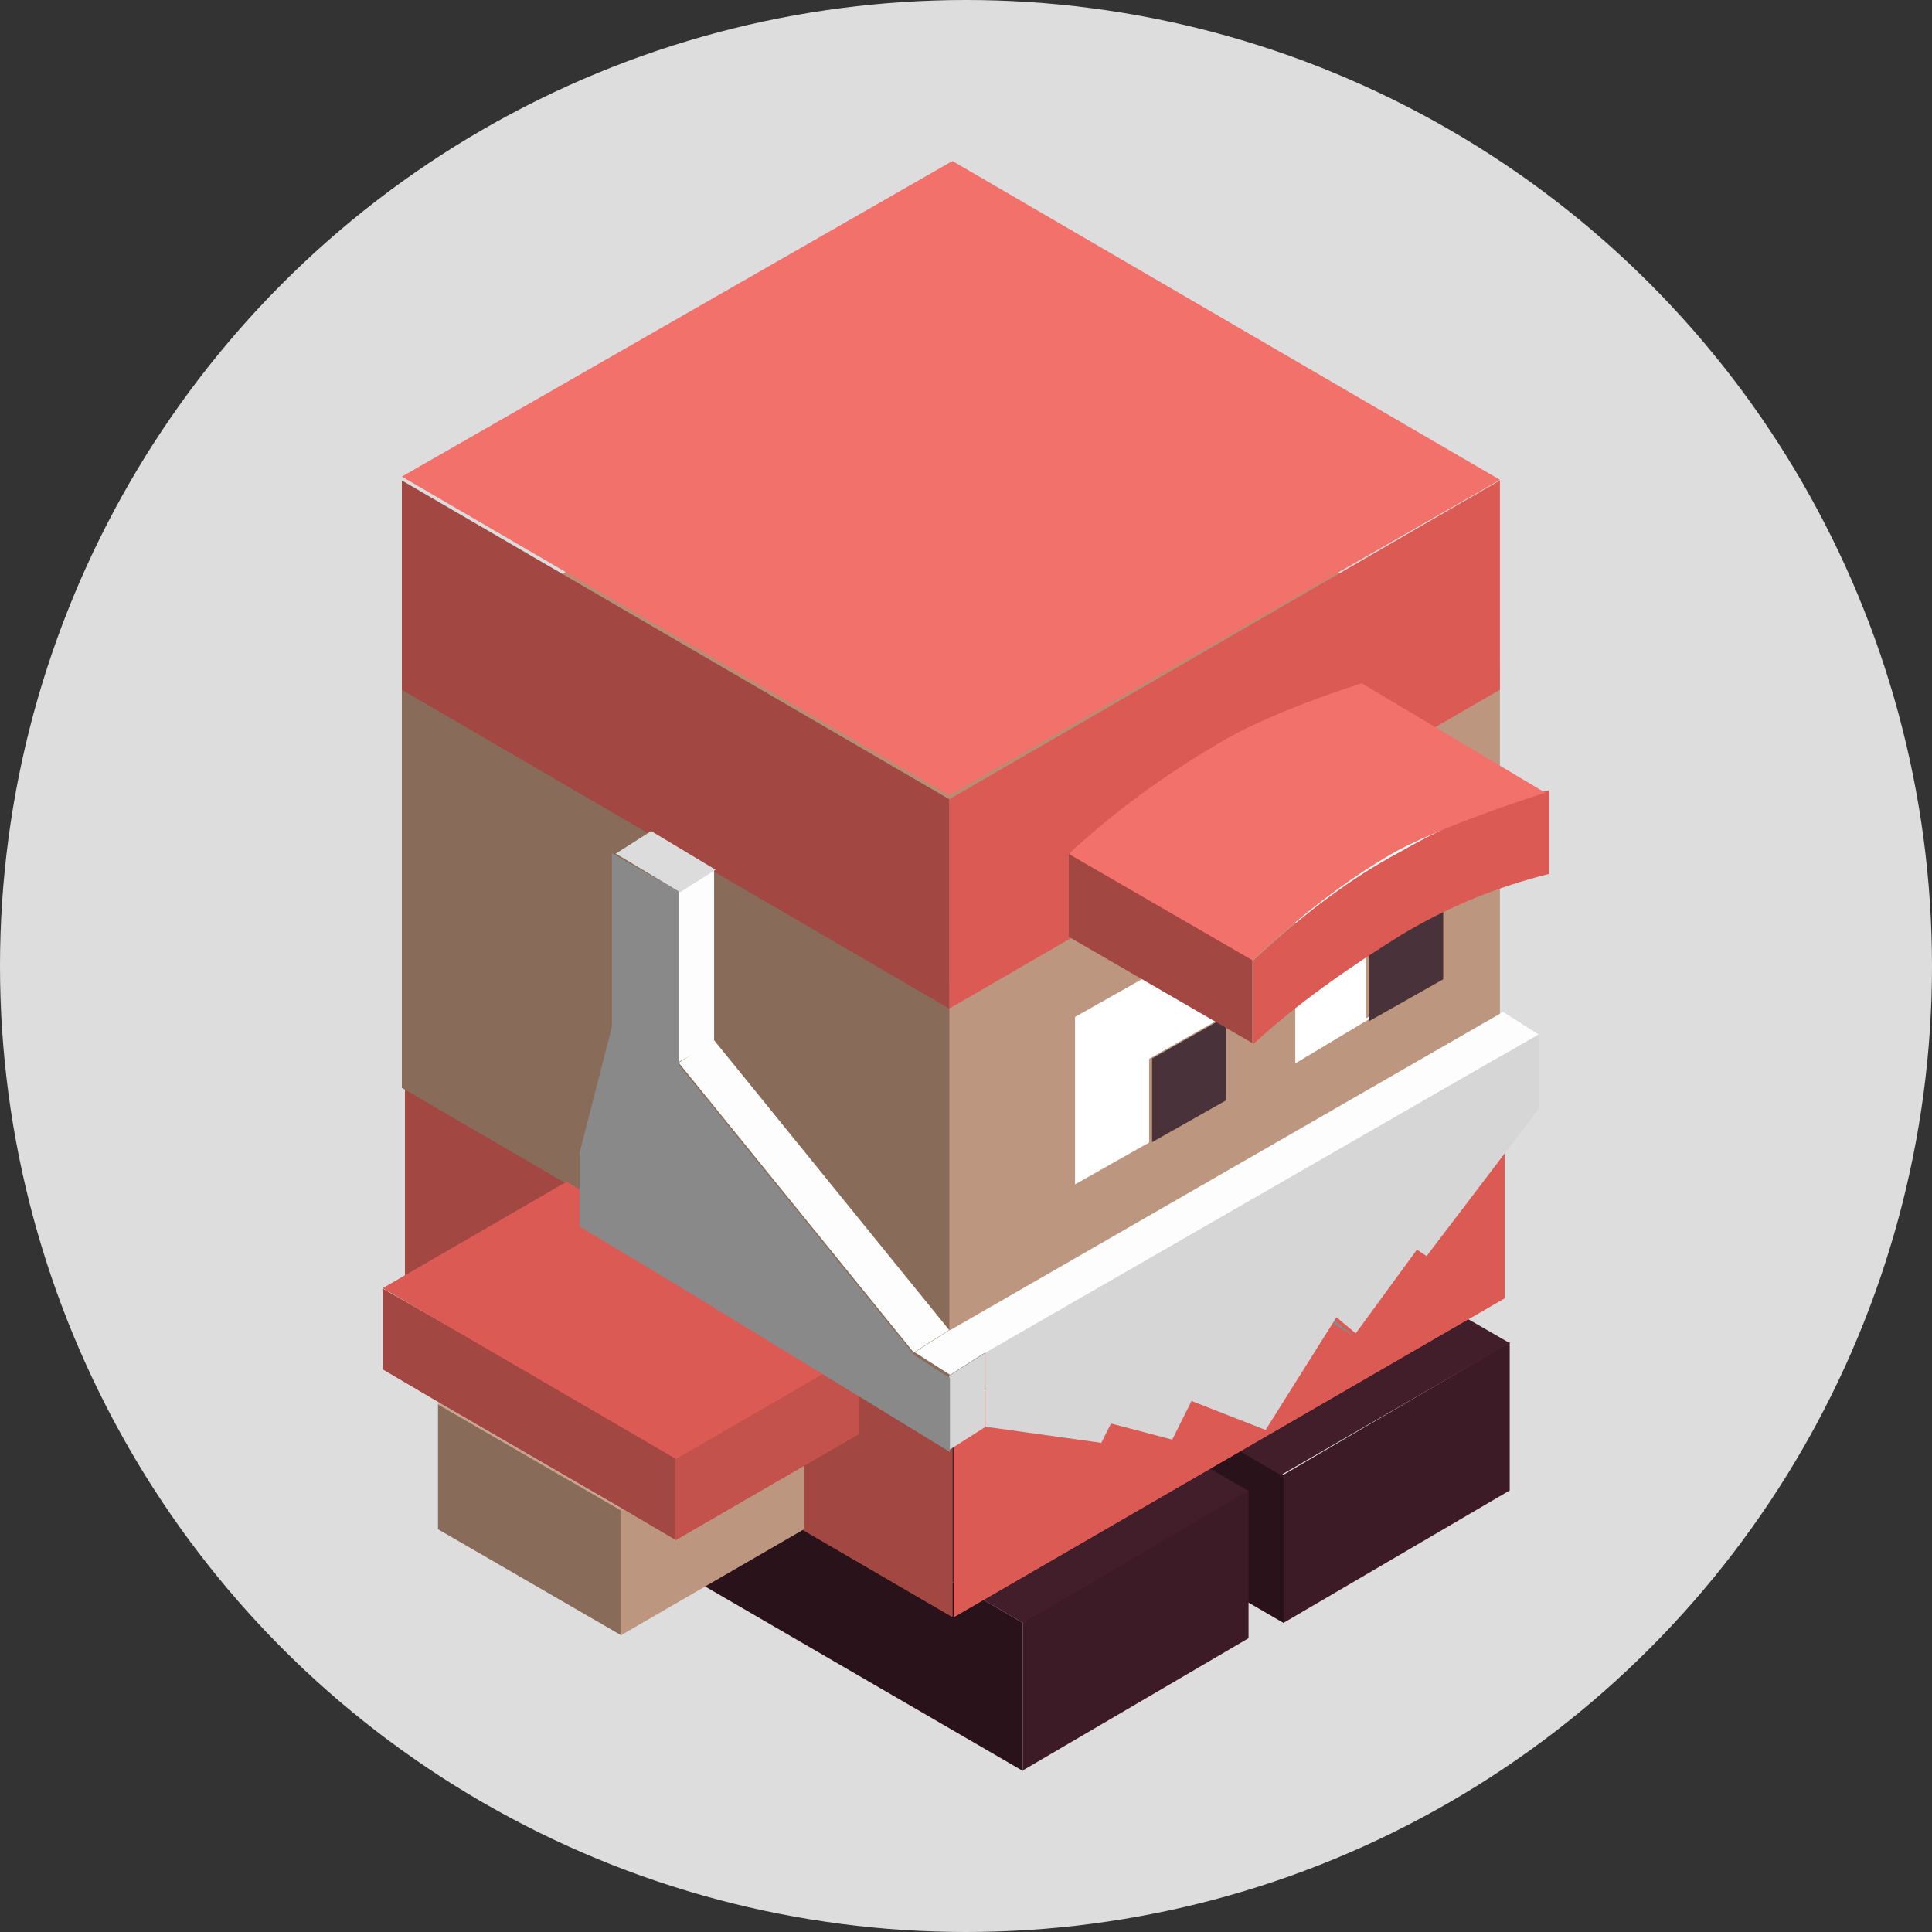 <svg xmlns="http://www.w3.org/2000/svg" width="42" height="42" fill="none"><rect width="100%" height="100%" fill="#333333" stroke="none"/><circle cx="21" cy="21" r="21" fill="#DDD"/><path fill="#3C1A26" d="M32.82 29.18v3.22l-4.901 2.87v-3.22l4.9-2.87Z"/><path fill="#29121A" d="m27.915 35.288-8.68-5.04v-3.221l8.68 5.04v3.22Z"/><path fill="#421D2A" d="m27.847 32.067-8.681-5.04 4.9-2.871 8.751 5.04-4.97 2.87Z"/><path fill="#3C1A26" d="M27.142 32.393v3.22l-4.9 2.87v-3.22l4.9-2.87Z"/><path fill="#29121A" d="m22.238 38.5-8.68-5.04v-3.22l8.68 5.04v3.22Z"/><path fill="#421D2A" d="m22.238 35.28-8.68-5.04 4.9-2.871 8.68 5.04-4.9 2.87Z"/><path fill="#DB5B54" d="M32.71 23.672v4.55l-11.972 6.931v-4.55l11.971-6.931Z"/><path fill="#DB5B54" d="M32.71 23.672v4.55l-11.972 6.931v-4.55l11.971-6.931Z"/><path fill="#A24741" d="m20.705 35.153-11.902-6.93v-4.55l11.902 6.93v4.55Z"/><path fill="#A24741" d="m20.705 35.153-11.902-6.93v-4.55l11.902 6.93v4.55Z"/><path fill="#DB5B54" d="m20.705 30.595-11.902-6.93 11.972-6.931 11.901 6.93-11.971 6.931Z"/><path fill="#BD967F" d="M32.607 14.477v9.171L20.636 30.58v-9.17l11.97-6.931Z"/><path fill="#886B59" d="m20.636 30.58-11.9-6.931v-9.171l11.9 6.93v9.171Z"/><path fill="#B88D73" d="m20.636 21.429-11.9-6.93 11.97-6.932 11.902 6.931-11.972 6.93Z"/><path fill="#fff" d="M26.59 20.288v1.82l-1.61.91v1.82l1.61-.91-3.22 1.82v-3.64l3.22-1.82Z"/><path fill="#493239" d="M26.655 22.1v1.82l-1.61.91v-1.82l1.61-.91Z"/><path fill="#fff" d="M31.308 17.588v1.82l-1.61.91v1.82l1.61-.91-3.15 1.89v-3.64l3.15-1.89Z"/><path fill="#493239" d="M31.375 19.468v1.82l-1.61.91v-1.82l1.61-.91Z"/><path fill="#886B59" d="M13.512 32.824v2.73l-3.99-2.31v-2.73l3.99 2.31Z"/><path fill="#BD967F" d="m13.489 32.824 3.99-2.31v2.73l-3.99 2.31v-2.73Z"/><path fill="#CAA390" d="m9.521 30.534 3.99-2.31 3.991 2.31-3.99 2.31-3.99-2.31Z"/><path fill="#A24741" d="M14.696 31.659v1.82l-1.19-.7-3.99-2.31-1.191-.7v-1.75l6.37 3.64Z"/><path fill="#A24741" d="M14.696 31.659v1.82l-1.19-.7-3.99-2.31-1.191-.7v-1.75l6.37 3.64Z"/><path fill="#C4524C" d="m14.685 31.662 3.99-2.31v1.82l-3.99 2.31v-1.82Z"/><path fill="#C4524C" d="m14.685 31.662 3.99-2.31v1.82l-3.99 2.31v-1.82Z"/><path fill="#DB5B54" d="m8.325 28.004 3.99-2.31 6.371 3.71-3.99 2.31-6.371-3.71Z"/><path fill="#DB5B54" d="m8.325 28.004 3.99-2.31 6.371 3.71-3.99 2.31-6.371-3.71ZM32.607 10.444v4.55l-11.971 6.932v-4.55l11.97-6.932Z"/><path fill="#A24741" d="m20.636 21.926-11.9-6.93v-4.551l11.9 6.93v4.55Z"/><path fill="#F2716A" d="m20.636 17.291-11.9-6.93L20.705 3.5l11.902 6.93-11.972 6.861Z"/><path fill="#DB5B54" d="M30.456 18.508c.98-.56 2.1-1.05 3.22-1.33v1.82c-1.12.28-2.17.7-3.22 1.33-1.12.7-2.24 1.47-3.22 2.38v-1.82c.98-.91 2.03-1.75 3.22-2.38Z"/><path fill="#A24741" d="m27.224 22.675-3.99-2.31v-1.82l3.99 2.31v1.82Z"/><path fill="#F2716A" d="m27.224 20.874-3.99-2.31c.98-.91 2.03-1.68 3.22-2.38 1.12-.7 3.15-1.33 3.15-1.33l3.99 2.38s-2.03.63-3.22 1.26c-1.12.63-2.17 1.47-3.15 2.38Z"/><path fill="#898989" d="m31.018 27.28-.77-.49-.21-.14.77.49.21.14ZM29.45 29.063l-.77-.49-.42-.35.77.49.42.35Z"/><path fill="#888" d="m21.406 31.01-.77-.49v-.28l.77.49v.28Z"/><path fill="#D6D6D6" d="M33.463 22.476v1.61l-2.45 3.22-.21-.14-1.33 1.82-.42-.35-1.54 2.45-1.61-.63-.42.84-1.331-.35-.21.42-2.52-.35v-1.61l12.04-6.93Z"/><path fill="#888" d="m21.406 30.727-.77-.49v-1.33l.77.49v1.33Z"/><path fill="#FDFDFD" d="m21.406 29.418-.77-.49 12.04-6.93.77.49-12.04 6.93ZM14.754 23.103l.77-.49 5.11 6.3-.77.49-5.11-6.3Z"/><path fill="#FDFDFD" d="m19.884 29.397.77-.49.77.49-.77.49-.77-.49Z"/><path fill="#D6D6D6" d="m20.636 29.91.77-.49v1.61l-.77.49v-1.61Z"/><path fill="#898989" d="M14.77 19.385v3.78l5.111 6.301.77.49v1.61l-5.95-3.64-1.4-.84-.7-.42v-1.61l.7-2.73v-3.78l1.47.84Z"/><path fill="#FDFDFD" d="m14.754 19.377.77-.49v3.78l-.77.42v-3.71Z"/><path fill="#DCDCDC" d="m13.386 18.557.77-.49 1.4.84-.77.49-1.4-.84Z"/></svg>